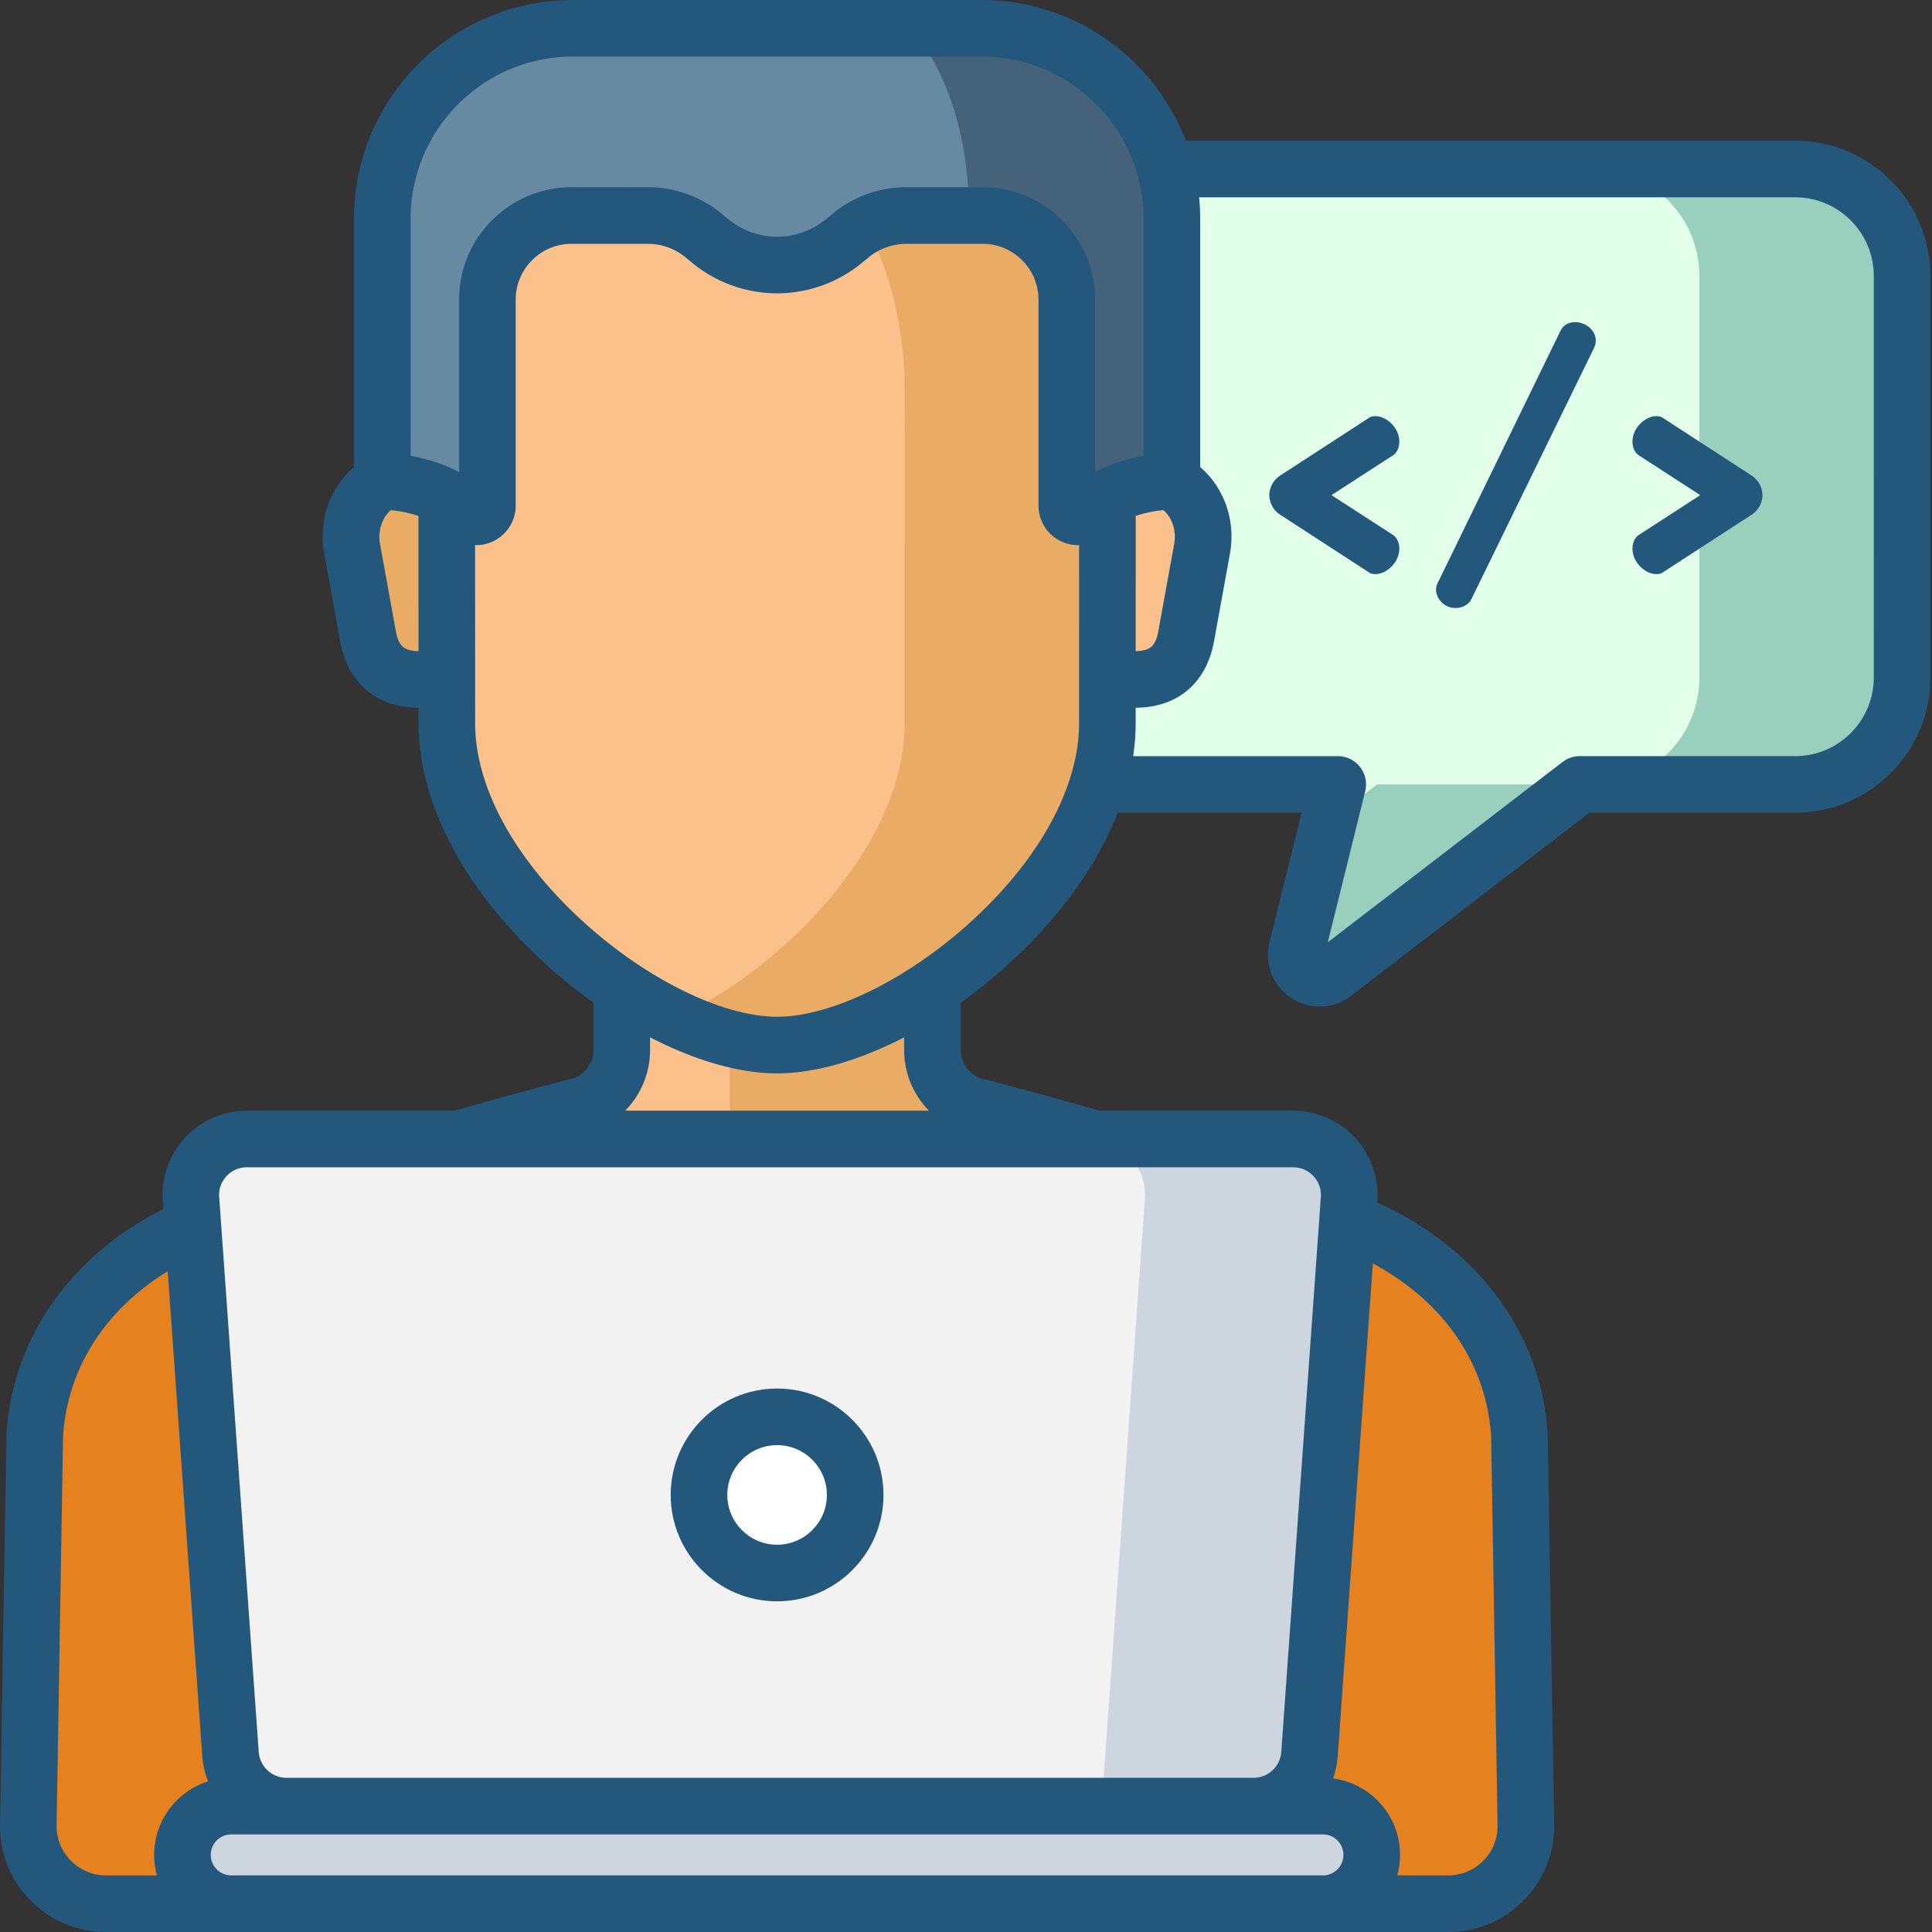 <svg xmlns="http://www.w3.org/2000/svg" version="1.1" xmlns:xlink="http://www.w3.org/1999/xlink" width="512" height="512" x="0" y="0" viewBox="0 0 512 512" style="enable-background:new 0 0 512 512" xml:space="preserve" class=""><rect x="0" y="0" width="512" height="512" fill="#333333" stroke="none"/><g><path fill="#e2ffe9" d="M475.734 44.79h-188.14c-15.649 0-28.336 12.687-28.336 28.335v106.422c0 15.648 12.687 28.336 28.336 28.336h66.926l-10.817 43.66c-1.41 5.687 5.137 9.969 9.785 6.398l65.168-50.058h57.082c15.649 0 28.336-12.684 28.336-28.336V73.125c-.004-15.648-12.687-28.336-28.34-28.336zm0 0" opacity="1" data-original="#88dbfd" class=""></path><path fill="#98d0bd" d="m352.066 217.773-8.363 33.77c-1.41 5.687 5.137 9.969 9.785 6.398l65.168-50.058h-53.715zM475.734 44.79H422.02c15.652 0 28.335 12.687 28.335 28.335v106.422c0 15.648-12.683 28.336-28.335 28.336h53.714c15.653 0 28.336-12.684 28.336-28.336V73.125c0-15.648-12.683-28.336-28.336-28.336zm0 0" opacity="1" data-original="#5abfe9" class=""></path><path fill="#fcc18b" d="M402.668 380.441c-1.41-24.046-16.676-43.64-39.395-54.28-27.808-13.02-103.539-32.72-103.539-32.72a15.45 15.45 0 0 1-12.629-15.187v-43.29h-82.332v43.29a15.45 15.45 0 0 1-12.625 15.187s-75.73 19.7-103.543 32.72c-22.718 10.64-37.984 30.234-39.394 54.28L7.504 483.648c-.14 11.473 9.125 20.852 20.601 20.852h355.668c11.477 0 20.743-9.379 20.606-20.852zm0 0" opacity="1" data-original="#fcc18b" class=""></path><path fill="#eaab65" d="M402.668 380.441c-1.41-24.046-16.676-43.64-39.395-54.28-27.808-13.02-103.539-32.72-103.539-32.72a15.45 15.45 0 0 1-12.629-15.187v-43.29h-53.714v69.255a15.442 15.442 0 0 0 12.625 15.183s75.734 19.703 103.543 32.723c22.718 10.637 37.984 30.234 39.394 54.277l1.625 98.098h33.195c11.477 0 20.743-9.379 20.606-20.852zM120.586 125.367h-10.809a16.948 16.948 0 0 0-10.398 3.547c-4.992 3.86-7.184 10.352-6.055 16.563l4.246 23.37c3.293 17.321 23.043 9.407 23.043 9.407zm0 0" opacity="1" data-original="#eaab65" class=""></path><path fill="#fcc18b" d="M291.293 125.367h10.809c3.914 0 7.523 1.324 10.398 3.547 4.992 3.86 7.184 10.352 6.055 16.563l-4.246 23.37c-3.293 17.321-23.043 9.407-23.043 9.407zm0 0" opacity="1" data-original="#fcc18b" class=""></path><path fill="#fcc18b" d="M265.848 36.547C251.793 23.55 232.035 12.21 205.94 11.895c-26.097.316-45.855 11.656-59.91 24.652-17.926 16.574-27.636 41.191-27.636 66.594l.023 88.574c0 41.875 54.426 85.238 87.523 85.238 33.094 0 87.524-43.363 87.524-85.238l.023-88.574c-.004-25.403-9.715-50.02-27.64-66.594zm0 0" opacity="1" data-original="#fcc18b" class=""></path><path fill="#eaab65" d="M265.848 36.547C251.793 23.55 232.035 12.21 205.94 11.895c-9.843.12-18.785 1.808-26.859 4.562 13.332 4.547 24.297 11.996 33.05 20.09C230.06 53.12 239.77 77.738 239.77 103.14l-.024 88.574c0 31.683-31.16 64.219-60.664 78.176 9.488 4.488 18.805 7.062 26.855 7.062 33.098 0 87.524-43.363 87.524-85.238l.023-88.574c0-25.403-9.71-50.02-27.636-66.594zm0 0" opacity="1" data-original="#eaab65" class=""></path><path fill="#668aa1" d="M260.098 7.5H151.78c-27.87 0-50.46 22.594-50.46 50.46v69.634s13.894-.317 22.824 8.52c1.859 1.84 5.02.495 5.02-2.122v-54.57c0-12.32 9.987-22.305 22.304-22.305h20.27a23.017 23.017 0 0 1 14.581 5.203l1.989 1.625a27.852 27.852 0 0 0 35.261 0l1.989-1.625a23.017 23.017 0 0 1 14.582-5.203h20.265c12.32 0 22.309 9.985 22.309 22.305v54.574c0 2.613 3.16 3.961 5.02 2.121 8.925-8.84 22.824-8.523 22.824-8.523v-69.63c0-27.87-22.594-50.464-50.461-50.464zm0 0" opacity="1" data-original="#426175" class=""></path><path fill="#446279" d="M260.098 7.5h-18.735c9.426 11.098 15.34 27.766 15.489 49.617h3.558c12.317 0 22.305 9.985 22.305 22.305v54.574c0 2.613 3.16 3.961 5.02 2.121 8.93-8.84 22.824-8.523 22.824-8.523v-69.63c0-27.87-22.594-50.464-50.461-50.464zm0 0" opacity="1" data-original="#2c4456" class=""></path><path fill="#e5811f" d="M363.273 326.16c-16.183-7.574-48.59-17.414-72.863-24.316l-5.25 1.992a223.675 223.675 0 0 1-158.441 0l-5.25-1.992c-24.274 6.902-56.68 16.742-72.864 24.316-22.718 10.64-37.984 30.235-39.394 54.281L7.504 483.648c-.14 11.473 9.125 20.852 20.601 20.852h355.668c11.477 0 20.743-9.379 20.606-20.852l-1.711-103.207c-1.41-24.046-16.676-43.64-39.395-54.28zm0 0" opacity="1" data-original="#33bca5" class=""></path><path fill="#f2f2f2" d="M332.21 478.637H75.907c-7.793 0-14.265-6.024-14.82-13.801l-10.48-147.074c-.614-8.602 6.199-15.918 14.82-15.918h277.27c8.62 0 15.433 7.316 14.82 15.918L347.03 464.836c-.554 7.777-7.023 13.8-14.82 13.8zm0 0" opacity="1" data-original="#f2f2f2" class=""></path><path fill="#cdd6df" d="M342.695 301.844h-54.11c8.622 0 15.435 7.316 14.821 15.918l-11.465 160.875h40.27c7.797 0 14.27-6.024 14.82-13.801l10.485-147.074c.613-8.602-6.2-15.918-14.82-15.918zM350.594 504.5H61.285c-7.14 0-12.93-5.79-12.93-12.93 0-7.144 5.79-12.933 12.93-12.933h289.309c7.14 0 12.93 5.789 12.93 12.933 0 7.14-5.79 12.93-12.93 12.93zm0 0" opacity="1" data-original="#cdd6df" class=""></path><path fill="#ffffff" d="M226.633 396.172c0 11.43-9.266 20.695-20.696 20.695s-20.695-9.265-20.695-20.695 9.266-20.695 20.696-20.695 20.695 9.265 20.695 20.695zm0 0" opacity="1" data-original="#ffffff" class=""></path><path d="M370.836 117.043c0-3.797-3.524-6.762-6.3-6.762-.65 0-1.298.094-1.759.465l-23.527 15.281c-2.129 1.391-2.871 3.614-2.871 5.188 0 1.574.742 3.797 2.871 5.187l23.527 15.282c.461.37 1.11.464 1.758.464 2.777 0 6.3-2.964 6.3-6.761 0-1.575-.647-2.965-1.667-3.614l-16.305-10.558 16.305-10.559c1.016-.648 1.668-2.039 1.668-3.613zM417.426 85.367c-1.668 0-3.153.738-3.89 2.317l-32.513 66.777c-.277.555-.464 1.203-.464 1.762 0 2.312 2.039 4.906 5.191 4.906 1.758 0 3.52-.926 4.168-2.313l32.602-66.78c.277-.556.37-1.204.37-1.763-.003-2.96-2.874-4.906-5.464-4.906zM464.2 126.027l-23.524-15.28c-.465-.372-1.113-.466-1.762-.466-2.777 0-6.297 2.965-6.297 6.762 0 1.574.649 2.965 1.668 3.613l16.3 10.559-16.3 10.558c-1.02.649-1.668 2.04-1.668 3.614 0 3.797 3.52 6.761 6.297 6.761.649 0 1.297-.093 1.762-.464l23.523-15.282c2.133-1.39 2.871-3.613 2.871-5.187 0-1.574-.738-3.797-2.87-5.188zm0 0" fill="#23577c" opacity="1" data-original="#000000" class=""></path><path d="M475.734 37.29H314.25C305.906 15.507 284.777 0 260.094 0H151.78c-31.957 0-57.96 26.004-57.96 57.96v65.817c-6.462 5.567-9.466 14.274-7.876 23.04l4.258 23.43c1.531 8.046 5.805 12.183 9.117 14.233 3.707 2.293 7.82 3.051 11.598 3.07v4.165c0 21.125 12.324 44.406 33.812 63.879a138.053 138.053 0 0 0 12.543 10.097v12.563a7.947 7.947 0 0 1-6.496 7.812c-.175.032-.347.07-.52.114-.128.035-13.003 3.39-29.835 8.164H65.426a22.443 22.443 0 0 0-16.364 7.12 22.421 22.421 0 0 0-5.937 16.829l.148 2.117C18.676 332.746 3.2 354.863 1.723 380l-.012.316L.004 483.555c-.094 7.57 2.789 14.707 8.105 20.093C13.434 509.035 20.531 512 28.105 512h355.668c7.57 0 14.672-2.965 19.993-8.352 5.32-5.386 8.203-12.52 8.109-20.125l-1.707-103.207c-.004-.105-.008-.21-.016-.316-1.515-25.863-17.851-48.527-43.703-60.633-.472-.222-.969-.449-1.48-.68l.027-.394a22.457 22.457 0 0 0-5.937-16.828 22.443 22.443 0 0 0-16.364-7.121h-51.238c-16.828-4.774-29.707-8.13-29.836-8.16a5.875 5.875 0 0 0-.52-.118 7.947 7.947 0 0 1-6.496-7.812v-12.559a138.776 138.776 0 0 0 12.543-10.101c13.657-12.375 23.614-26.29 29.055-40.211h48.73l-8.511 34.355c-1.418 5.73.855 11.52 5.793 14.75 2.32 1.52 4.922 2.274 7.512 2.274 2.93 0 5.843-.961 8.328-2.871l63.148-48.508h54.531c19.762 0 35.836-16.074 35.836-35.836V73.125c0-19.758-16.074-35.836-35.836-35.836zm-174.757 99.444c2.867-.976 5.582-1.379 7.351-1.539 2.356 2.09 3.465 5.532 2.848 8.938l-4.235 23.312c-.617 3.254-1.867 4.028-2.277 4.282-.871.539-2.156.816-3.695.832zM108.82 57.961C108.82 34.273 128.094 15 151.781 15h108.317c23.687 0 42.96 19.273 42.96 42.96v62.84c-3.71.657-8.331 1.915-12.843 4.321v-45.7c0-16.433-13.371-29.804-29.805-29.804h-20.27c-7.027 0-13.89 2.45-19.331 6.895l-1.985 1.625c-3.625 2.965-8.203 4.597-12.886 4.597s-9.258-1.632-12.883-4.593l-1.989-1.63a30.629 30.629 0 0 0-19.332-6.894H151.47c-16.434 0-29.805 13.367-29.805 29.805v45.695c-4.512-2.402-9.133-3.664-12.844-4.316zm-1.605 113.766c-.41-.254-1.66-1.028-2.266-4.22l-4.246-23.37c-.617-3.407.492-6.844 2.84-8.938 1.77.16 4.488.555 7.36 1.531l.007 35.829c-1.535-.016-2.82-.293-3.695-.832zm-66.36 319.84c0 1.882.258 3.703.735 5.433H28.105c-3.53 0-6.84-1.383-9.324-3.895A13.01 13.01 0 0 1 15 483.77l1.707-103.043c1.11-18.008 11.09-33.622 27.742-43.832l9.156 128.472c.168 2.36.708 4.613 1.551 6.711-8.281 2.61-14.3 10.36-14.3 19.488zm313.657-26.2 9.304-130.543c18.82 10.098 30.168 26.625 31.356 45.903l1.707 103.011a13.047 13.047 0 0 1-3.781 9.367 13.018 13.018 0 0 1-9.325 3.895H370.29c.48-1.73.734-3.55.734-5.434 0-10.363-7.753-18.945-17.765-20.254a22.074 22.074 0 0 0 1.254-5.945zm1.511 26.2a5.439 5.439 0 0 1-5.43 5.433H61.286a5.439 5.439 0 0 1-5.43-5.434 5.438 5.438 0 0 1 5.43-5.43h289.309a5.438 5.438 0 0 1 5.43 5.43zm-7.941-179.88a7.28 7.28 0 0 1 1.953 5.54l-10.484 147.078c-.274 3.832-3.496 6.832-7.34 6.832H75.906c-3.84 0-7.062-3-7.34-6.836l-10.48-147.074a7.28 7.28 0 0 1 1.953-5.54 7.29 7.29 0 0 1 5.387-2.343h277.27c2.062 0 3.976.832 5.386 2.343zm-101.887-17.343h-80.511a22.917 22.917 0 0 0 6.59-16.09v-3.356c11.824 6.122 23.574 9.555 33.663 9.555s21.84-3.433 33.668-9.555v3.356a22.917 22.917 0 0 0 6.59 16.09zm10.88-49.867c-16.747 15.171-36.817 24.976-51.138 24.976-14.316 0-34.386-9.805-51.132-24.976-18.36-16.63-28.887-35.864-28.887-52.766l-.016-47.25c.098 0 .196.004.293.004 1.356 0 2.723-.266 4.032-.813a10.445 10.445 0 0 0 6.437-9.66v-54.57c0-8.164 6.64-14.805 14.805-14.805h20.27c3.573 0 7.066 1.246 9.831 3.508l1.992 1.629c6.297 5.144 14.243 7.98 22.375 7.98s16.083-2.836 22.38-7.984l1.988-1.625a15.584 15.584 0 0 1 9.836-3.508h20.265c8.164 0 14.809 6.64 14.809 14.805v54.57c0 4.238 2.523 8.028 6.437 9.66 1.399.586 2.871.848 4.32.809l-.011 47.254c.004 16.898-10.527 36.133-28.887 52.762zm239.495-64.93c0 11.488-9.343 20.836-20.836 20.836h-57.078a7.484 7.484 0 0 0-4.566 1.554l-62.211 47.786 9.918-40.036a7.499 7.499 0 0 0-7.277-9.304h-54.223c.441-2.918.668-5.813.668-8.668v-4.164c3.773-.02 7.887-.778 11.594-3.07 3.316-2.051 7.59-6.188 9.129-14.293l4.246-23.372c1.593-8.765-1.418-17.476-7.875-23.039V57.961c0-1.91-.094-3.805-.278-5.672h157.953c11.493 0 20.836 9.348 20.836 20.836zm0 0" fill="#23577c" opacity="1" data-original="#000000" class=""></path><path d="M205.938 424.367c15.546 0 28.195-12.648 28.195-28.195s-12.649-28.195-28.196-28.195-28.195 12.648-28.195 28.195 12.649 28.195 28.196 28.195zm0-41.39c7.277 0 13.195 5.921 13.195 13.195 0 7.277-5.918 13.195-13.196 13.195-7.273 0-13.195-5.918-13.195-13.195 0-7.274 5.922-13.195 13.196-13.195zm0 0" fill="#23577c" opacity="1" data-original="#000000" class=""></path></g></svg>